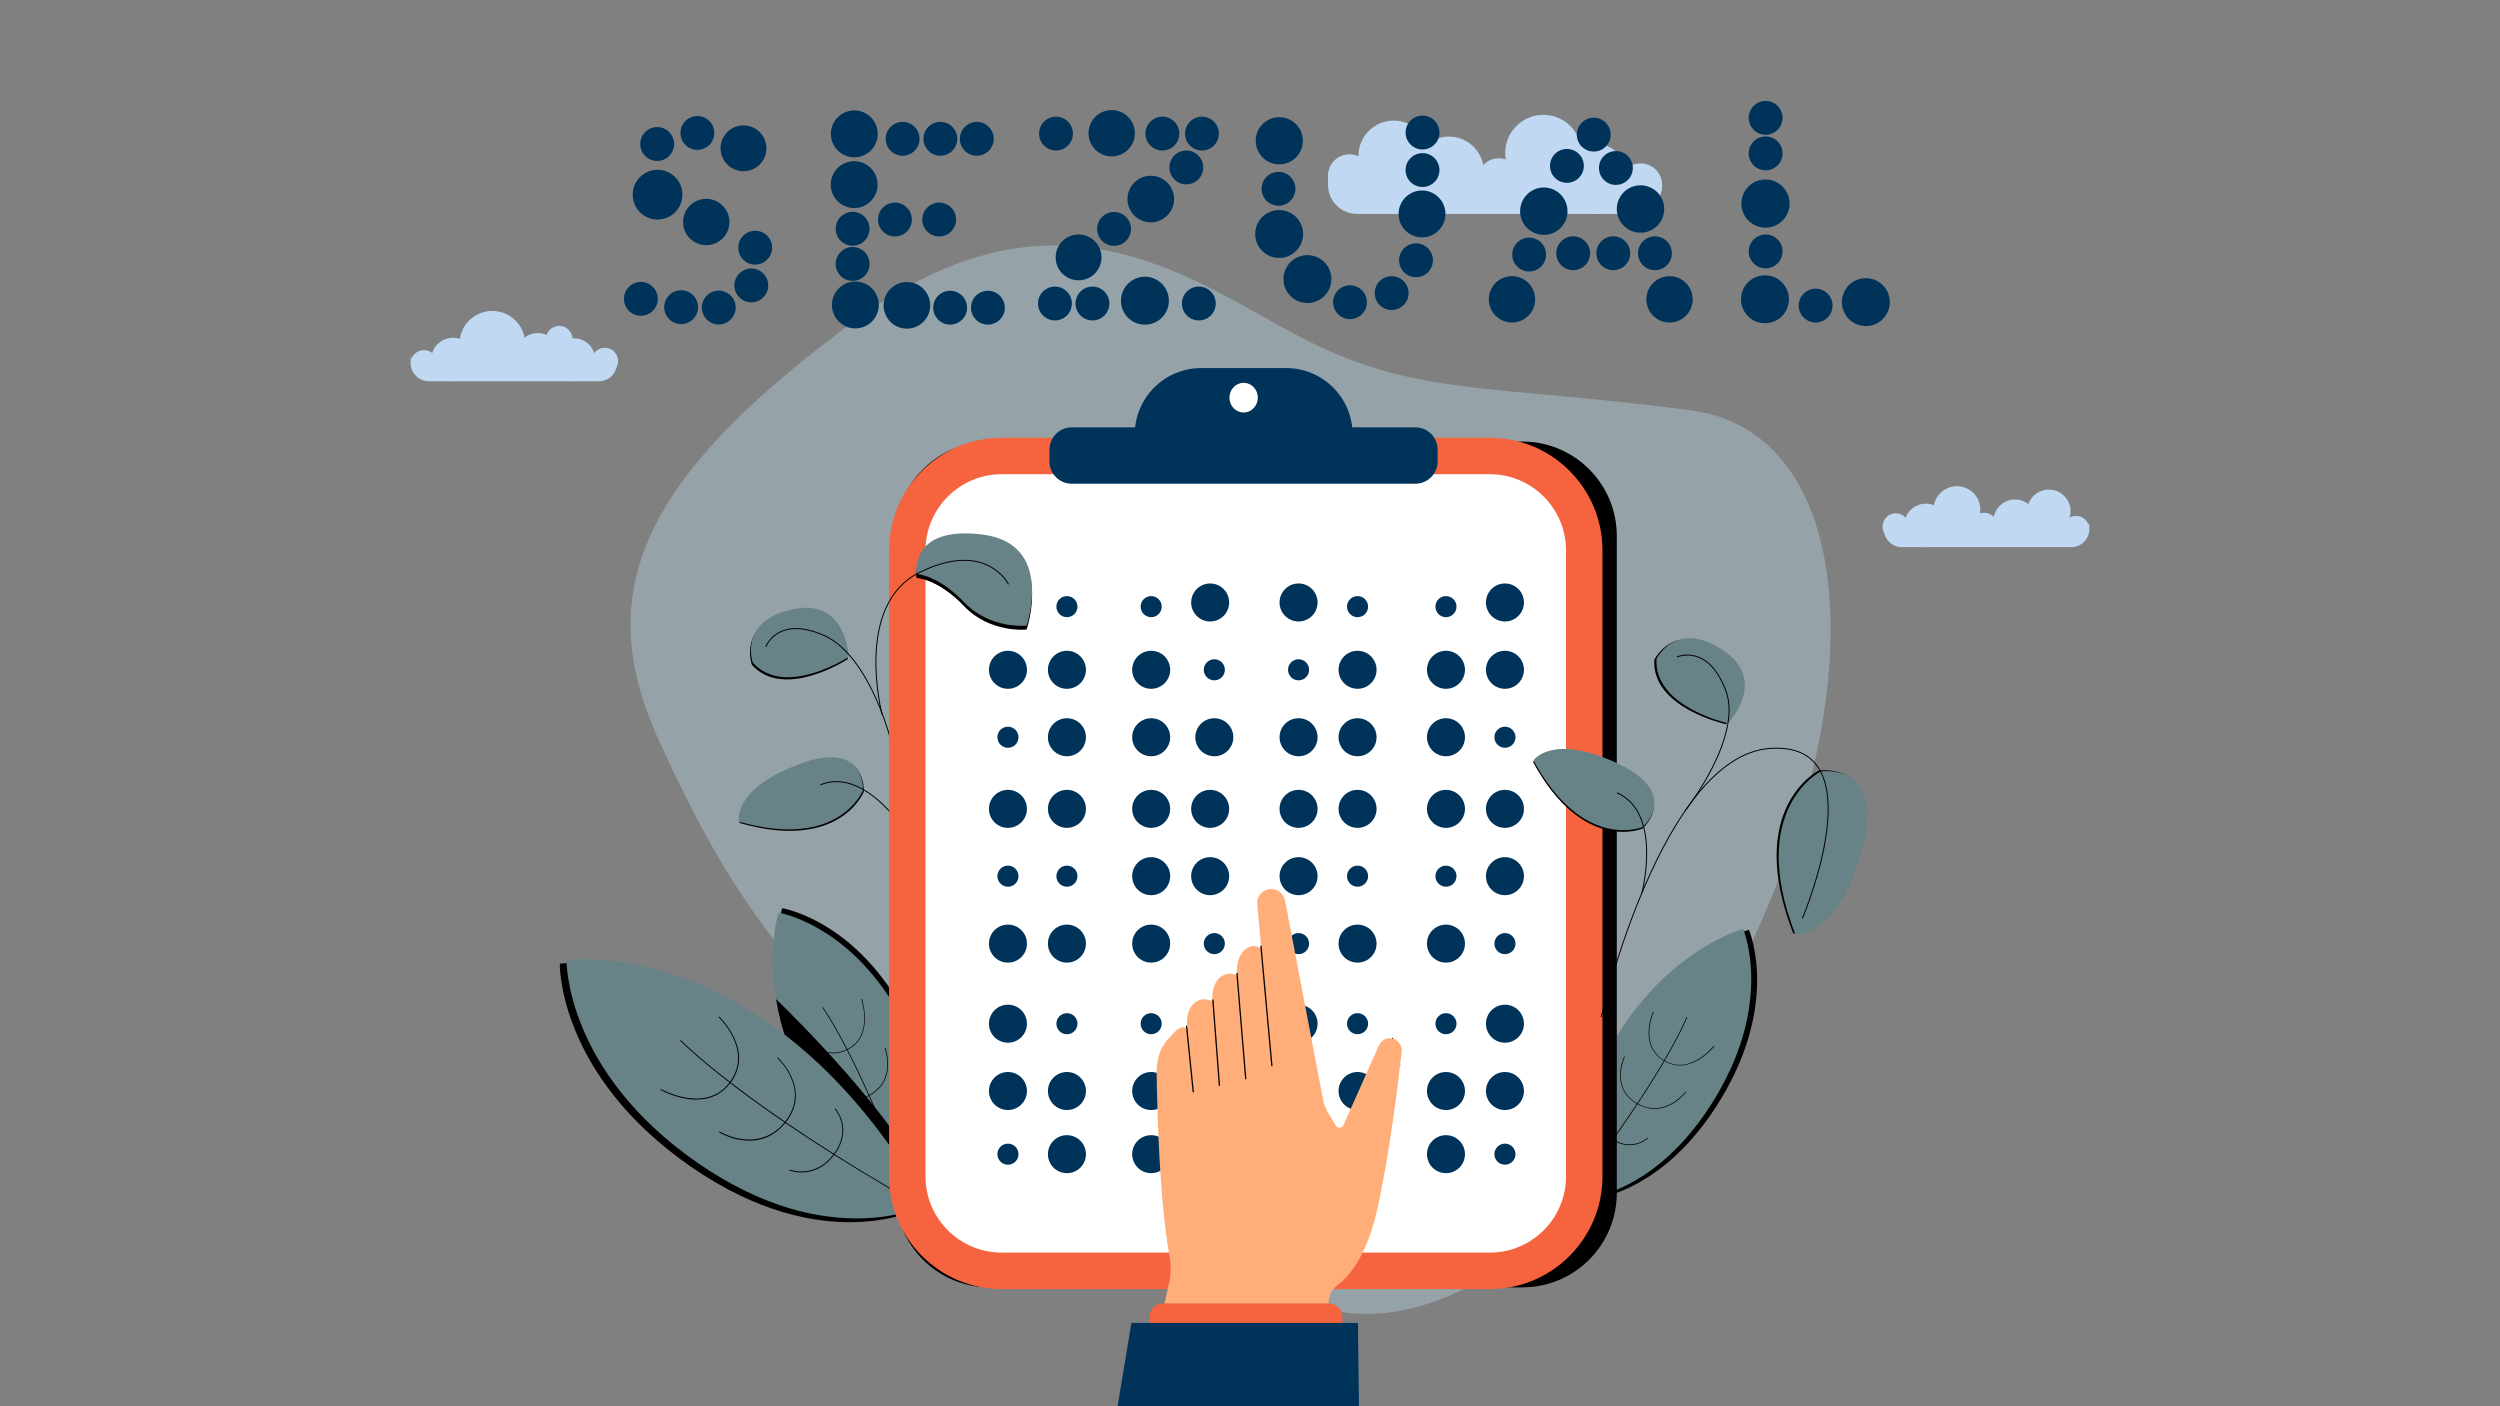 <?xml version="1.0" encoding="utf-8"?>
<!-- Generator: Adobe Illustrator 27.3.1, SVG Export Plug-In . SVG Version: 6.00 Build 0)  -->
<svg version="1.1" xmlns="http://www.w3.org/2000/svg" xmlns:xlink="http://www.w3.org/1999/xlink" x="0px" y="0px"
	 viewBox="0 0 1920 1080" style="enable-background:new 0 0 1920 1080;" xml:space="preserve">
<rect x="0" y="0" width="1920" height="1080" fill="#808080" stroke="none"/>
<style type="text/css">
	.st0{fill:#C0D8F2;}
	.st1{opacity:0.32;fill:#C4ECFF;}
	.st2{fill:#00335A;}
	.st3{fill:#688387;}
	.st4{fill:none;stroke:#000000;stroke-width:0.75;stroke-linecap:round;stroke-miterlimit:10;}
	.st5{fill:#FFFFFF;stroke:#F5643F;stroke-width:28;stroke-miterlimit:10;}
	.st6{fill:#FFFFFF;}
	.st7{fill:none;stroke:#000000;stroke-linecap:round;stroke-miterlimit:10;}
	.st8{fill:#FFAE79;}
	.st9{fill:#F5643F;}
</style>
<g id="Облака">
	<g>
		<g>
			<path class="st0" d="M1042.3,164.3h211.8c12.4,0,22.4-10,22.4-22.4l-2.5-6.9l-254.1,0.2v6.8
				C1019.9,154.3,1029.9,164.3,1042.3,164.3z"/>
			<circle class="st0" cx="1036.4" cy="135" r="16.5"/>
			<circle class="st0" cx="1260" cy="142" r="16.5"/>
			<circle class="st0" cx="1151.1" cy="138.1" r="16.5"/>
			<circle class="st0" cx="1185.3" cy="117.5" r="29.3"/>
			<circle class="st0" cx="1070.4" cy="119.7" r="27.1"/>
			<circle class="st0" cx="1223.9" cy="137.2" r="27.1"/>
			<circle class="st0" cx="1112.8" cy="131.7" r="26.8"/>
		</g>
		<g>
			<path class="st0" d="M1590.8,420.2h-130.2c-7.6,0-13.8-6.2-13.8-13.8v-4.2h157.7v4.2C1604.6,414,1598.4,420.2,1590.8,420.2z"/>
			<circle class="st0" cx="1594.4" cy="406.4" r="10.2"/>
			<circle class="st0" cx="1456" cy="404.4" r="10.2"/>
			<circle class="st0" cx="1523.9" cy="404" r="10.2"/>
			<circle class="st0" cx="1502.9" cy="391.4" r="18"/>
			<circle class="st0" cx="1573.5" cy="392.7" r="16.7"/>
			<circle class="st0" cx="1479.1" cy="403.5" r="16.7"/>
			<circle class="st0" cx="1547.5" cy="400.1" r="16.5"/>
		</g>
		<g>
			<path class="st0" d="M460,292.8H329.3c-7.6,0-13.8-6.2-13.8-13.8v-4.2h158.3v4.2C473.8,286.7,467.6,292.8,460,292.8z"/>
			<circle class="st0" cx="464.5" cy="277.3" r="10.2"/>
			<circle class="st0" cx="325.6" cy="279.1" r="10.2"/>
			<circle class="st0" cx="429.5" cy="260.5" r="10.2"/>
			<circle class="st0" cx="378.1" cy="264" r="25.2"/>
			<circle class="st0" cx="413.1" cy="272.5" r="16.7"/>
			<circle class="st0" cx="347.9" cy="276.1" r="16.7"/>
			<circle class="st0" cx="440.7" cy="276.3" r="16.5"/>
		</g>
	</g>
</g>
<g id="Фон">
	<path class="st1" d="M981.9,988.7c0,0,119,98.3,288-136.7s183-517,28-537s-209-11-293-53s-189-133-348-16s-204,204-152,320
		c81.7,182.2,119,161,137,247C659.6,897.3,624,986.3,981.9,988.7z"/>
</g>
<g id="Sezual">
	<g>
		<g>
			<circle class="st2" cx="571" cy="113.9" r="17.6"/>
			<circle class="st2" cx="505" cy="149.5" r="19.1"/>
			<circle class="st2" cx="542.4" cy="170.5" r="17.8"/>
			<circle class="st2" cx="535.6" cy="102.1" r="13"/>
			<circle class="st2" cx="504.7" cy="110.6" r="13"/>
			<circle class="st2" cx="523.1" cy="235.9" r="13"/>
			<circle class="st2" cx="492.2" cy="229.5" r="13"/>
			<circle class="st2" cx="580" cy="190.2" r="13"/>
			<circle class="st2" cx="577" cy="219.2" r="13"/>
			<circle class="st2" cx="552" cy="236.2" r="13"/>
		</g>
		<g>
			<circle class="st2" cx="656" cy="141.8" r="18"/>
			<circle class="st2" cx="696.5" cy="234.5" r="17.9"/>
			<circle class="st2" cx="687.3" cy="168.6" r="13"/>
			<circle class="st2" cx="721.3" cy="168.6" r="13"/>
			<circle class="st2" cx="656.1" cy="102.8" r="18"/>
			<circle class="st2" cx="656.9" cy="234.2" r="18"/>
			<circle class="st2" cx="654.8" cy="175.7" r="13"/>
			<circle class="st2" cx="654.8" cy="202.7" r="13"/>
			<circle class="st2" cx="729.7" cy="236.3" r="13"/>
			<circle class="st2" cx="758.7" cy="236.3" r="13"/>
			<circle class="st2" cx="693.2" cy="106.6" r="13"/>
			<circle class="st2" cx="722.2" cy="106.6" r="13"/>
			<circle class="st2" cx="750.2" cy="106.6" r="13"/>
		</g>
		<g>
			<g>
				<circle class="st2" cx="1161.2" cy="229.9" r="17.8"/>
				<circle class="st2" cx="1282.2" cy="229.9" r="17.8"/>
				
					<ellipse transform="matrix(0.421 -0.907 0.907 0.421 583.735 1235.806)" class="st2" cx="1260.1" cy="160.6" rx="18.2" ry="18.2"/>
				
					<ellipse transform="matrix(0.107 -0.994 0.994 0.107 897.692 1324.041)" class="st2" cx="1186.3" cy="162" rx="18.2" ry="18.2"/>
				<circle class="st2" cx="1174.4" cy="195.5" r="13"/>
				<circle class="st2" cx="1208.2" cy="194.5" r="13"/>
				<circle class="st2" cx="1239" cy="194.5" r="13"/>
				<circle class="st2" cx="1271" cy="194.5" r="13"/>
				<circle class="st2" cx="1224" cy="103.4" r="13"/>
				<circle class="st2" cx="1241" cy="129" r="13"/>
				<circle class="st2" cx="1203.4" cy="127.4" r="13"/>
			</g>
		</g>
		<g>
			
				<ellipse transform="matrix(6.569391e-02 -0.998 0.998 6.569391e-02 1107.117 1646.897)" class="st2" cx="1433" cy="232.2" rx="18.4" ry="18.4"/>
			
				<ellipse transform="matrix(0.112 -0.994 0.994 0.112 974.884 1551.221)" class="st2" cx="1355.3" cy="230.2" rx="18.4" ry="18.4"/>
			
				<ellipse transform="matrix(0.556 -0.831 0.831 0.556 472.846 1196.199)" class="st2" cx="1355.5" cy="155.7" rx="18.5" ry="18.5"/>
			<circle class="st2" cx="1356" cy="193.1" r="13"/>
			<circle class="st2" cx="1356" cy="117.8" r="13"/>
			<circle class="st2" cx="1356" cy="90.5" r="13"/>
			<circle class="st2" cx="1394.4" cy="234.7" r="13"/>
		</g>
		<g>
			
				<ellipse transform="matrix(0.999 -4.694016e-02 4.694016e-02 0.999 -3.992 46.232)" class="st2" cx="982.4" cy="108.1" rx="18.1" ry="18.1"/>
			
				<ellipse transform="matrix(6.383996e-02 -0.998 0.998 6.383996e-02 740.333 1148.659)" class="st2" cx="982.4" cy="179.7" rx="18.4" ry="18.4"/>
			
				<ellipse transform="matrix(0.292 -0.956 0.956 0.292 506.112 1112.113)" class="st2" cx="1004.5" cy="214.1" rx="18.4" ry="18.4"/>
			
				<ellipse transform="matrix(0.999 -4.496625e-02 4.496625e-02 0.999 -6.284 49.274)" class="st2" cx="1092.1" cy="164.3" rx="18" ry="18"/>
			<circle class="st2" cx="1068.8" cy="225.1" r="13"/>
			<circle class="st2" cx="1036.8" cy="232.1" r="13"/>
			<circle class="st2" cx="1087.5" cy="199.9" r="13"/>
			<circle class="st2" cx="1092.5" cy="130.6" r="13"/>
			<circle class="st2" cx="1092.5" cy="101.8" r="13"/>
			<circle class="st2" cx="981.9" cy="145" r="13"/>
		</g>
		<g>
			
				<ellipse transform="matrix(0.55 -0.835 0.835 0.55 299.27 758.951)" class="st2" cx="853.5" cy="101.9" rx="17.8" ry="17.8"/>
			
				<ellipse transform="matrix(0.997 -7.582796e-02 7.582796e-02 0.997 -9.046 67.467)" class="st2" cx="883.9" cy="152.9" rx="17.9" ry="17.9"/>
			
				<ellipse transform="matrix(0.984 -0.179 0.179 0.984 -22.049 151.087)" class="st2" cx="828.2" cy="198" rx="17.6" ry="17.6"/>
			
				<ellipse transform="matrix(9.301100e-02 -0.996 0.996 9.301100e-02 567.139 1085.107)" class="st2" cx="879.2" cy="231.3" rx="18.4" ry="18.4"/>
			<circle class="st2" cx="892.7" cy="102.6" r="13"/>
			<circle class="st2" cx="923.1" cy="102.6" r="13"/>
			<circle class="st2" cx="911.1" cy="128.6" r="13"/>
			<circle class="st2" cx="855.6" cy="175.8" r="13"/>
			<circle class="st2" cx="810.2" cy="233.1" r="13"/>
			<circle class="st2" cx="920.7" cy="233.1" r="13"/>
			<circle class="st2" cx="839" cy="233.1" r="13"/>
			<circle class="st2" cx="811" cy="102.6" r="13"/>
		</g>
	</g>
</g>
<g id="Доска">
	<g>
		<g>
			<g>
				<path d="M702.2,926.8c0,0,38.7-49.2,0-134.3s-101.5-95-101.5-95S564.2,810.6,702.2,926.8z"/>
			</g>
			<g>
				<path class="st3" d="M699.4,795.9c24.3,53.4,18.1,92.6,10.1,114.5c-4.7,13-10.1,19.8-10.1,19.8C627.8,870,603.1,810.6,596,767.3
					c-6.6-40.2,1.9-66.4,1.9-66.4S660.7,710.8,699.4,795.9z"/>
			</g>
			<g>
				<path d="M701.5,927.7c0,0-0.1,0.1-0.1,0.1c-0.1,0.1-0.3,0-0.4-0.2c-38.4-110.2-69-153.2-69.3-153.6c-0.1-0.1-0.1-0.3,0.1-0.4
					c0.1-0.1,0.3-0.1,0.4,0.1c0.3,0.4,31,43.5,69.4,153.7C701.6,927.5,701.5,927.6,701.5,927.7z"/>
			</g>
			<g>
				<path d="M658.6,800.2c-1.9,2.4-4.5,4.5-7.8,6.1c-21,10.4-36.1-12.8-36.3-13c-0.1-0.1,0-0.3,0.1-0.4c0.1-0.1,0.3,0,0.4,0.1
					c0.1,0.2,15,23,35.6,12.8c20.5-10.2,11-37.8,10.9-38.1c-0.1-0.1,0-0.3,0.2-0.4c0.1-0.1,0.3,0,0.4,0.2
					C662,767.8,668.9,787.7,658.6,800.2z"/>
			</g>
			<g>
				<path d="M676.2,834.7c-2.1,2.5-4.9,4.9-8.6,6.9c-21.7,11.7-35.9-10.8-36.1-11c-0.1-0.1,0-0.3,0.1-0.4c0.1-0.1,0.3,0,0.4,0.1
					c0.1,0.2,14.1,22.3,35.3,10.8c3.6-1.9,6.3-4.3,8.4-6.7c10.1-12.2,3.9-28.9,3.8-29.1c-0.1-0.1,0-0.3,0.2-0.4
					c0.1-0.1,0.3,0,0.4,0.2C680.1,805.2,686.4,822.2,676.2,834.7z"/>
			</g>
			<path d="M709.5,910.4c-4.7,13-10.1,19.8-10.1,19.8C627.8,870,603.1,810.6,596,767.3C609.6,780.5,691.6,861.4,709.5,910.4z"/>
			<g>
				<path d="M689.5,865.7c-2,2.5-4.9,4.8-8.8,6.8c-16.5,8.3-26.1-4-26.2-4.1c-0.1-0.1-0.1-0.3,0.1-0.4c0.1-0.1,0.3-0.1,0.4,0.1
					c0.1,0.1,9.4,12,25.5,3.9c16.1-8.1,13.4-23,13.3-23.1c0-0.2,0.1-0.3,0.2-0.3c0.2,0,0.3,0.1,0.3,0.2
					C694.4,848.9,696,857.8,689.5,865.7z"/>
			</g>
			<g>
				<path d="M706.9,927.9c0,0-73.8,39.1-176.3-31.9S429.9,740.1,429.9,740.1S587.2,719,706.9,927.9z"/>
			</g>
			<g>
				<path class="st3" d="M712.1,925c0,0-73.8,39.1-176.3-31.9S435.1,737.1,435.1,737.1S592.5,716.1,712.1,925z"/>
			</g>
			<g>
				<path d="M708.2,927.2c0.1,0,0.1-0.1,0.1-0.1c0.1-0.2,0-0.4-0.1-0.5C572.7,849.9,523.5,799.4,523,798.9c-0.1-0.1-0.4-0.2-0.5,0
					c-0.1,0.1-0.2,0.4,0,0.5c0.5,0.5,49.7,51.1,185.4,127.7C708,927.2,708.1,927.2,708.2,927.2z"/>
			</g>
			<g>
				<path d="M551.1,840.5c3.6-2,6.9-4.9,9.9-8.8c18.7-25.1-8.2-50.5-8.5-50.8c-0.2-0.1-0.4-0.1-0.5,0c-0.1,0.2-0.1,0.4,0,0.5
					c0.3,0.3,26.7,25.2,8.4,49.8c-18.3,24.5-52.3,5.4-52.6,5.3c-0.2-0.1-0.4,0-0.5,0.1c-0.1,0.2,0,0.4,0.1,0.5
					C507.7,837.3,532.2,851.1,551.1,840.5z"/>
			</g>
			<g>
				<path d="M592.2,871.8c3.8-2.1,7.6-5.2,11.1-9.6c20.6-25.6-5.6-49.7-5.8-50c-0.2-0.1-0.4-0.1-0.5,0c-0.1,0.2-0.1,0.4,0,0.5
					c0.3,0.2,25.9,23.8,5.8,48.9c-3.4,4.3-7.1,7.3-10.9,9.4c-18.4,10.3-38.9-1.7-39.1-1.9c-0.2-0.1-0.4,0-0.5,0.1
					c-0.1,0.2-0.1,0.4,0.1,0.5C552.6,870,573.4,882.3,592.2,871.8z"/>
			</g>
			<g>
				<path d="M629.8,896.7c3.7-2.1,7.5-5.2,11-9.9c14.8-19.7,1-35.2,0.9-35.4c-0.1-0.2-0.4-0.2-0.5,0c-0.2,0.1-0.2,0.4,0,0.5
					c0.1,0.1,13.5,15.2-0.9,34.4c-14.4,19.2-33.3,12.1-33.5,12c-0.2-0.1-0.4,0-0.5,0.2c-0.1,0.2,0,0.4,0.2,0.5
					C606.6,899.1,617.9,903.4,629.8,896.7z"/>
			</g>
		</g>
		<g>
			<g>
				<path d="M1204,922.8c0,0,62.3,6.3,113.4-72s25.8-136.7,25.8-136.7S1228,744,1204,922.8z"/>
			</g>
			<g>
				<path class="st3" d="M1312.9,850.2c-32.1,49.1-68.5,65-91.2,69.9c-13.5,3-22.2,2.1-22.2,2.1c12.4-92.7,49.4-145.4,82.1-174.6
					c30.4-27.1,57.1-34.1,57.1-34.1S1364,771.9,1312.9,850.2z"/>
			</g>
			<g>
				<path d="M1202.9,922.6c0,0-0.1,0-0.1-0.1c-0.1-0.1-0.1-0.3,0-0.4c72.4-91.5,92.3-140.4,92.4-140.9c0.1-0.1,0.2-0.2,0.4-0.2
					c0.1,0.1,0.2,0.2,0.2,0.4c-0.2,0.5-20,49.5-92.5,141.1C1203.1,922.6,1203,922.7,1202.9,922.6z"/>
			</g>
			<g>
				<path d="M1287.4,818.1c-3-0.4-6.2-1.4-9.4-3.3c-20.1-12.1-8.6-37.4-8.5-37.6c0.1-0.1,0.2-0.2,0.4-0.1c0.1,0.1,0.2,0.2,0.1,0.4
					c-0.1,0.2-11.4,25.1,8.2,36.9c19.6,11.9,37.8-11,38-11.2c0.1-0.1,0.3-0.1,0.4,0c0.1,0.1,0.1,0.3,0,0.4
					C1316.6,803.6,1303.5,820.1,1287.4,818.1z"/>
			</g>
			<g>
				<path d="M1267.8,851.4c-3.3-0.4-6.8-1.5-10.4-3.5c-21.5-12-10.2-36.1-10.1-36.3c0.1-0.1,0.2-0.2,0.4-0.1
					c0.1,0.1,0.2,0.2,0.1,0.4c-0.1,0.2-11.2,23.9,9.8,35.6c3.6,2,7,3.1,10.2,3.4c15.7,1.9,26.5-12.2,26.6-12.4
					c0.1-0.1,0.3-0.1,0.4-0.1c0.1,0.1,0.2,0.3,0.1,0.4C1294.8,839,1283.8,853.4,1267.8,851.4z"/>
			</g>
			<g>
				<path d="M1248.7,879.3c-3.2-0.4-6.7-1.5-10.5-3.8c-15.8-9.5-10.7-24.2-10.6-24.3c0.1-0.1,0.2-0.2,0.4-0.2
					c0.1,0.1,0.2,0.2,0.2,0.4c-0.1,0.1-5,14.4,10.4,23.6c15.4,9.3,26.5-1,26.6-1.2c0.1-0.1,0.3-0.1,0.4,0c0.1,0.1,0.1,0.3,0,0.4
					C1265.5,874.4,1258.9,880.6,1248.7,879.3z"/>
			</g>
		</g>
		<g>
			<path d="M663.4,608.1c0,0-18.1,46.1-95.3,24c0,0-5.3-24.8,46.3-44.1S663.4,608.1,663.4,608.1z"/>
			<path class="st3" d="M662.7,607c0,0-18.1,46.1-95.3,24c0,0-5.3-24.8,46.3-44.1C665.2,567.5,662.7,607,662.7,607z"/>
			<path d="M577.5,510.7c0,0-11.7-31.7,30.3-41c42-9.2,43.3,36.5,43.3,36.5S602.4,538.1,577.5,510.7z"/>
			<path class="st3" d="M578.2,509c0,0-11.7-31.7,30.3-41s43.3,36.5,43.3,36.5S603.1,536.4,578.2,509z"/>
			<path class="st4" d="M588.2,496.6c0,0,9.1-24.1,44.4-8.7c21.3,9.3,35.6,36.7,43.7,57c5.3,13.4,7.9,23.8,7.9,23.8l13.9,73.9
				c0,0-32.4-54-67.7-40"/>
		</g>
		<path d="M1169.2,988.7H760.1c-40,0-72.5-32.5-72.5-72.5V411.6c0-40,32.5-72.5,72.5-72.5h409.1c40,0,72.5,32.5,72.5,72.5v504.6
			C1241.7,956.2,1209.2,988.7,1169.2,988.7z"/>
		<path class="st5" d="M1144.2,976H769.3c-40,0-72.5-32.5-72.5-72.5V422.7c0-40,32.5-72.5,72.5-72.5h374.9c40,0,72.5,32.5,72.5,72.5
			v480.8C1216.7,943.5,1184.2,976,1144.2,976z"/>
		<g>
			<path class="st2" d="M1087,371.5H823.1c-9.4,0-17.1-7.6-17.1-17.1v-9.1c0-9.4,7.6-17.1,17.1-17.1H1087c9.4,0,17.1,7.6,17.1,17.1
				v9.1C1104.1,363.8,1096.5,371.5,1087,371.5z"/>
			<path class="st2" d="M1038.7,347.2H871.5v-13.5c0-28.2,22.8-51,51-51h65.3c28.2,0,51,22.8,51,51V347.2z"/>
		</g>
		<ellipse class="st6" cx="955.1" cy="305.4" rx="10.9" ry="11.4"/>
		<g>
			<circle class="st2" cx="774.1" cy="462.7" r="14.6"/>
			<circle class="st2" cx="774.1" cy="514.4" r="14.6"/>
			<circle class="st2" cx="819.4" cy="566.2" r="14.6"/>
			<circle class="st2" cx="819.4" cy="514.4" r="14.6"/>
			<circle class="st2" cx="774.1" cy="621.2" r="14.6"/>
			<circle class="st2" cx="819.4" cy="621.2" r="14.6"/>
			<circle class="st2" cx="774.1" cy="724.7" r="14.6"/>
			<circle class="st2" cx="774.1" cy="786.2" r="14.6"/>
			<circle class="st2" cx="819.4" cy="724.7" r="14.6"/>
			<circle class="st2" cx="774.1" cy="837.9" r="14.6"/>
			<circle class="st2" cx="819.4" cy="886.4" r="14.6"/>
			<circle class="st2" cx="819.4" cy="837.9" r="14.6"/>
			<circle class="st2" cx="819.4" cy="465.9" r="8.1"/>
			<circle class="st2" cx="774.1" cy="566.2" r="8.1"/>
			<circle class="st2" cx="774.1" cy="672.9" r="8.1"/>
			<circle class="st2" cx="819.4" cy="786.2" r="8.1"/>
			<circle class="st2" cx="774.1" cy="886.4" r="8.1"/>
			<circle class="st2" cx="819.4" cy="672.9" r="8.1"/>
			<circle class="st2" cx="997.3" cy="462.7" r="14.6"/>
			<circle class="st2" cx="1042.6" cy="566.2" r="14.6"/>
			<circle class="st2" cx="1042.6" cy="514.4" r="14.6"/>
			<circle class="st2" cx="997.3" cy="621.2" r="14.6"/>
			<circle class="st2" cx="1042.6" cy="621.2" r="14.6"/>
			<circle class="st2" cx="997.3" cy="786.2" r="14.6"/>
			<circle class="st2" cx="1042.6" cy="724.7" r="14.6"/>
			<circle class="st2" cx="1042.6" cy="886.4" r="14.6"/>
			<circle class="st2" cx="997.3" cy="886.4" r="14.6"/>
			<circle class="st2" cx="932.6" cy="886.4" r="14.6"/>
			<circle class="st2" cx="1042.6" cy="837.9" r="14.6"/>
			<circle class="st2" cx="1042.6" cy="465.9" r="8.1"/>
			<circle class="st2" cx="932.6" cy="514.4" r="8.1"/>
			<circle class="st2" cx="997.3" cy="514.4" r="8.1"/>
			<circle class="st2" cx="1042.6" cy="786.2" r="8.1"/>
			<circle class="st2" cx="1042.6" cy="672.9" r="8.1"/>
			<circle class="st2" cx="997.3" cy="724.7" r="8.1"/>
			<circle class="st2" cx="932.6" cy="724.7" r="8.1"/>
			<circle class="st2" cx="929.4" cy="462.7" r="14.6"/>
			<circle class="st2" cx="884.1" cy="566.2" r="14.6"/>
			<circle class="st2" cx="932.6" cy="566.2" r="14.6"/>
			<circle class="st2" cx="997.3" cy="566.2" r="14.6"/>
			<circle class="st2" cx="884.1" cy="514.4" r="14.6"/>
			<circle class="st2" cx="929.4" cy="621.2" r="14.6"/>
			<circle class="st2" cx="884.1" cy="621.2" r="14.6"/>
			<circle class="st2" cx="997.3" cy="672.9" r="14.6"/>
			<circle class="st2" cx="929.4" cy="672.9" r="14.6"/>
			<circle class="st2" cx="884.1" cy="672.9" r="14.6"/>
			<circle class="st2" cx="929.4" cy="786.2" r="14.6"/>
			<circle class="st2" cx="884.1" cy="724.7" r="14.6"/>
			<circle class="st2" cx="884.1" cy="886.4" r="14.6"/>
			<circle class="st2" cx="884.1" cy="837.9" r="14.6"/>
			<circle class="st2" cx="884.1" cy="465.9" r="8.1"/>
			<circle class="st2" cx="884.1" cy="786.2" r="8.1"/>
			<circle class="st2" cx="932.6" cy="834.7" r="8.1"/>
			<circle class="st2" cx="997.3" cy="834.7" r="8.1"/>
			<circle class="st2" cx="1155.8" cy="462.7" r="14.6"/>
			<circle class="st2" cx="1155.8" cy="514.4" r="14.6"/>
			<circle class="st2" cx="1110.5" cy="566.2" r="14.6"/>
			<circle class="st2" cx="1110.5" cy="514.4" r="14.6"/>
			<circle class="st2" cx="1155.8" cy="621.2" r="14.6"/>
			<circle class="st2" cx="1155.8" cy="672.9" r="14.6"/>
			<circle class="st2" cx="1110.5" cy="621.2" r="14.6"/>
			<circle class="st2" cx="1155.8" cy="786.2" r="14.6"/>
			<circle class="st2" cx="1110.5" cy="724.7" r="14.6"/>
			<circle class="st2" cx="1155.8" cy="837.9" r="14.6"/>
			<circle class="st2" cx="1110.5" cy="886.4" r="14.6"/>
			<circle class="st2" cx="1110.5" cy="837.9" r="14.6"/>
			<circle class="st2" cx="1110.5" cy="465.9" r="8.1"/>
			<circle class="st2" cx="1155.8" cy="566.2" r="8.1"/>
			<circle class="st2" cx="1155.8" cy="724.7" r="8.1"/>
			<circle class="st2" cx="1110.5" cy="786.2" r="8.1"/>
			<circle class="st2" cx="1155.8" cy="886.4" r="8.1"/>
			<circle class="st2" cx="1110.5" cy="672.9" r="8.1"/>
		</g>
		<g>
			<path d="M1396.7,591.8c0,0-57,28.7-19.5,125.1c0,0,32.4,3.8,51.1-64.6S1396.7,591.8,1396.7,591.8z"/>
			<path class="st3" d="M1398.3,592.5c0,0-57,28.7-19.5,125.1c0,0,32.4,3.8,51.1-64.6S1398.3,592.5,1398.3,592.5z"/>
			<path d="M1261.4,636.4c0,0-45.6,19.5-84-51.1c0,0,13.9-21.1,63.9,2C1291.2,610.4,1261.4,636.4,1261.4,636.4z"/>
			<path class="st3" d="M1261.7,635.1c0,0-45.6,19.5-84-51.1c0,0,13.9-21.1,63.9,2C1291.6,609.1,1261.7,635.1,1261.7,635.1z"/>
			<path d="M1270.5,506.8c0,0,14.4-30.6,50.5-7.1c36.1,23.4,4.5,56.5,4.5,56.5S1268.4,543.7,1270.5,506.8z"/>
			<path class="st4" d="M1229.8,780.9c0,0,46.4-200.1,129.5-206.1c83.1-6,25,130.3,25,130.3"/>
			<path class="st3" d="M1272.2,506.1c0,0,14.4-30.6,50.5-7.1c36.1,23.4,4.5,56.5,4.5,56.5S1270.1,543,1272.2,506.1z"/>
			<path class="st4" d="M1294.2,622.6c0,0,44.9-56.6,31.1-92.6c-13.8-36-37.3-25.5-37.3-25.5"/>
			<path class="st4" d="M1261.1,685.3c0,0,15.7-61-19-76.3"/>
		</g>
		<path d="M788.4,483.5c0,0-28,3-48-18s-36.6-21.7-36.6-21.7s-5.4-37.3,50.6-30.3S788.4,483.5,788.4,483.5z"/>
		<path class="st3" d="M788.4,480.5c0,0-28,3-48-18s-36.6-21.7-36.6-21.7s-5.4-37.3,50.6-30.3S788.4,480.5,788.4,480.5z"/>
		<path class="st4" d="M677.4,548.5c0,0-22-84,29-109s68,9,68,9"/>
		<path class="st7" d="M1069.5,797.5l-3.8,12.1c-1.3,4,1.5,8.2,5.6,8.6c1.1,0.1,2.3,0.2,3.7,0.1"/>
	</g>
</g>
<g id="Рука">
	<g>
		<g>
			<path class="st8" d="M1013.1,1080H877l6.6-30l4-18l3.5-16l3.3-15l3.5-16c1.4-6.5,1.6-13.2,0.4-19.7c-7.9-42.7-9.6-112.5-10-141.9
				c-0.1-8.8,2.6-19.2,8.8-25.4c4-4,9-12,15-8c-3-15,7-27,19-21c-1-18,10-24,19-20c-2-19,12-27,18.6-19.9l-3.1-34.6
				c0-0.3-0.1-0.7-0.1-1c0-5.1,3.6-9.5,8.7-10.5c5.9-1.2,11.5,2.7,12.7,8.5l29.2,153c0.7,3.5,2,6.9,3.8,10l6,10
				c1.4,2.3,4.8,2.1,5.9-0.4l27.2-61.2c0.7-1.7,1.9-3,3.4-4c1.4-1,3.2-1.5,5-1.5c5.4,0,9.7,4.7,9.1,10.1
				c-2.6,23.2-9.6,81.6-19.1,122.7c-8.3,36-22.3,51-30.3,56.9c-3.9,2.9-6.3,7.2-6.7,12l-0.2,1.7l-1.3,15l-1.4,16l-1.6,18
				L1013.1,1080z"/>
			<line class="st7" x1="968.4" y1="726.7" x2="976.8" y2="818.4"/>
			<line class="st7" x1="950" y1="747.7" x2="956.7" y2="828.4"/>
			<line class="st7" x1="931.5" y1="768" x2="936.5" y2="833.5"/>
			<line class="st7" x1="911.3" y1="788.1" x2="916.4" y2="838.5"/>
		</g>
		<path class="st9" d="M1030.9,1032h-148v-20.6c0-5.7,4.7-10.4,10.4-10.4h127.2c5.7,0,10.4,4.7,10.4,10.4V1032z"/>
		<polygon class="st2" points="1043.7,1080 858.3,1080 863.3,1050 868.9,1016 1042.9,1016 1043.3,1050 		"/>
	</g>
</g>
</svg>
